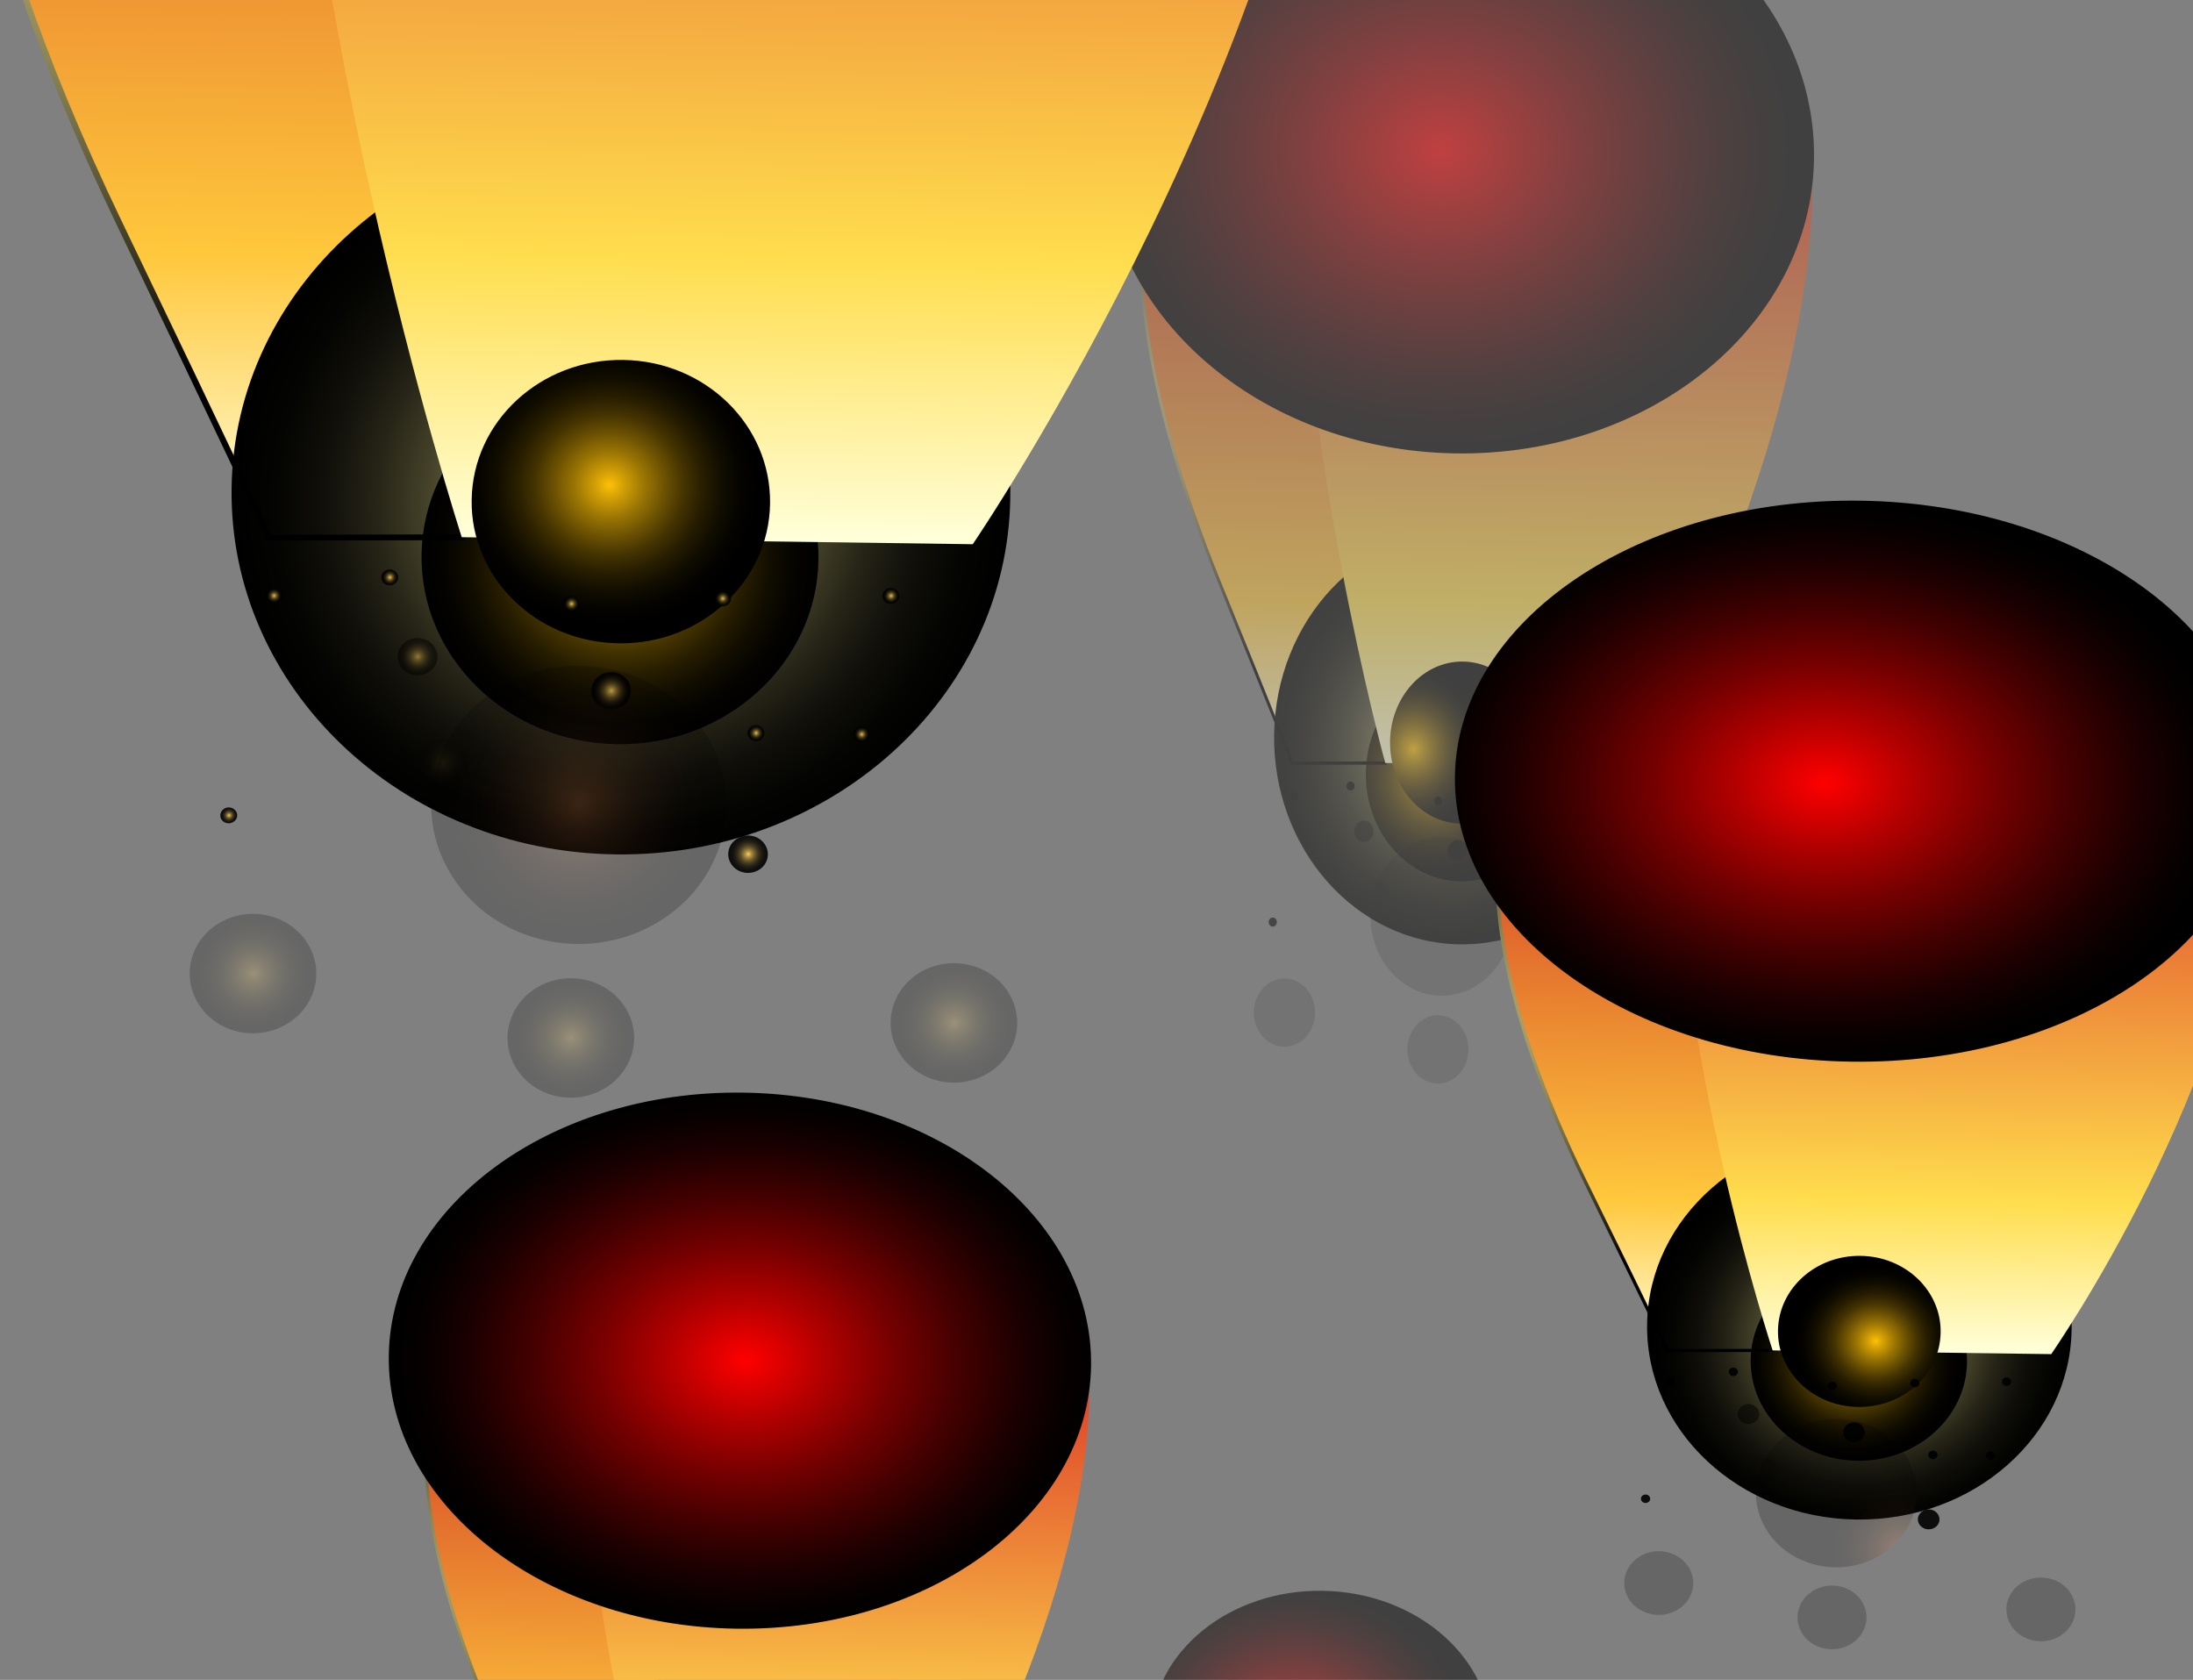 <svg width="235" height="180" viewBox="0 0 235 180" fill="none" xmlns="http://www.w3.org/2000/svg">
<rect x="0" y="0" width="235" height="180" fill="#808080" stroke="none"/>
<g clip-path="url(#clip0_2238_49342)">
<g opacity="0.5">
<path d="M174.896 82.178C174.912 80.903 166.757 79.737 156.683 79.57C146.603 79.408 138.422 80.308 138.412 81.592C138.391 82.867 146.545 84.038 156.63 84.2C166.7 84.368 174.88 83.462 174.896 82.178Z" fill="url(#paint0_linear_2238_49342)"/>
<path d="M146.003 -0.336C146.003 -0.336 127.769 5.062 124.137 15.149C120.496 25.237 122.045 41.101 130.69 62.417C139.341 83.743 138.433 81.779 138.433 81.779L148.445 81.75L146.003 -0.336Z" fill="url(#paint1_linear_2238_49342)"/>
<path style="mix-blend-mode:screen" d="M136.534 78.704C136.377 90.942 145.273 101.009 156.401 101.186C167.529 101.363 176.675 91.591 176.837 79.363C176.999 67.126 168.108 57.058 156.98 56.876C145.852 56.689 136.701 66.471 136.534 78.704Z" fill="url(#paint2_radial_2238_49342)"/>
<path style="mix-blend-mode:screen" d="M146.363 82.803C146.279 89.141 150.813 94.347 156.489 94.44C162.155 94.534 166.825 89.47 166.903 83.132C166.987 76.8 162.458 71.584 156.782 71.495C151.111 71.402 146.441 76.46 146.363 82.803Z" fill="url(#paint3_radial_2238_49342)"/>
<g style="mix-blend-mode:screen">
<path d="M138.464 82.001C138.422 82.001 138.381 81.976 138.354 81.956H138.339V81.917C138.339 81.917 138.313 81.873 138.292 81.853L138.182 81.592H138.224C137.88 80.682 136.424 76.962 130.549 62.49C122.358 42.291 120.094 25.896 123.997 15.075C125.885 9.81 131.775 5.849 136.372 3.458C141.344 0.865 145.93 -0.503 145.977 -0.518L146.165 -0.572L146.175 -0.346L148.617 81.927L138.589 81.956L138.553 82.001H138.469H138.464ZM145.862 -0.105C143.89 0.515 127.643 5.884 124.284 15.218C120.418 25.945 122.682 42.242 130.831 62.348C137.024 77.597 138.313 80.928 138.563 81.602L148.283 81.582L145.857 -0.1L145.862 -0.105Z" fill="url(#paint4_radial_2238_49342)"/>
</g>
<path d="M146.003 -0.336C146.003 -0.336 160.862 -3.121 175.136 2.095C189.41 7.306 194.544 12.719 194.158 22.156C192.984 50.794 174.891 82.178 174.891 82.178L148.439 81.75C148.439 81.75 138.861 46.71 139.247 16.817C139.44 1.869 145.998 -0.336 145.998 -0.336H146.003Z" fill="url(#paint5_linear_2238_49342)"/>
<path style="mix-blend-mode:screen" d="M118.289 15.725C118.059 33.528 134.906 48.236 155.921 48.58C176.941 48.915 194.158 34.768 194.388 16.965C194.617 -0.838 177.771 -15.545 156.75 -15.885C135.746 -16.224 118.518 -2.073 118.284 15.73L118.289 15.725Z" fill="url(#paint6_radial_2238_49342)"/>
<path style="mix-blend-mode:screen" d="M148.961 79.452C148.893 84.245 152.311 88.196 156.573 88.255C160.835 88.329 164.341 84.496 164.404 79.703C164.467 74.9 161.06 70.954 156.797 70.885C152.524 70.816 149.024 74.65 148.956 79.447L148.961 79.452Z" fill="url(#paint7_radial_2238_49342)"/>
<path style="mix-blend-mode:screen" opacity="0.9" d="M161.702 85.101C161.503 85.243 161.446 85.553 161.582 85.775C161.717 85.996 161.989 86.06 162.192 85.913C162.39 85.76 162.437 85.465 162.307 85.239C162.171 85.012 161.905 84.953 161.702 85.106V85.101Z" fill="url(#paint8_radial_2238_49342)"/>
<path style="mix-blend-mode:screen" opacity="0.9" d="M170.414 84.943C170.216 85.096 170.159 85.396 170.3 85.627C170.425 85.849 170.707 85.908 170.905 85.755C171.103 85.612 171.155 85.307 171.025 85.081C170.889 84.855 170.618 84.801 170.42 84.943H170.414Z" fill="url(#paint9_radial_2238_49342)"/>
<path style="mix-blend-mode:screen" opacity="0.9" d="M163.428 93.347C163.23 93.5 163.173 93.8 163.308 94.022C163.444 94.248 163.715 94.307 163.914 94.159C164.117 94.007 164.169 93.707 164.034 93.485C163.898 93.264 163.627 93.2 163.428 93.347Z" fill="url(#paint10_radial_2238_49342)"/>
<path style="mix-blend-mode:screen" opacity="0.9" d="M144.474 83.811C144.276 83.964 144.224 84.264 144.36 84.486C144.49 84.707 144.756 84.771 144.965 84.623C145.163 84.471 145.226 84.171 145.09 83.954C144.954 83.728 144.683 83.669 144.474 83.816V83.811Z" fill="url(#paint11_radial_2238_49342)"/>
<path style="mix-blend-mode:screen" opacity="0.9" d="M138.48 84.933C138.281 85.086 138.224 85.381 138.36 85.603C138.495 85.829 138.761 85.888 138.97 85.74C139.168 85.588 139.22 85.288 139.085 85.066C138.96 84.845 138.678 84.781 138.48 84.929V84.933Z" fill="url(#paint12_radial_2238_49342)"/>
<path style="mix-blend-mode:screen" opacity="0.9" d="M136.148 98.396C135.949 98.549 135.887 98.849 136.022 99.07C136.158 99.292 136.429 99.356 136.627 99.208C136.836 99.055 136.888 98.755 136.753 98.534C136.622 98.308 136.346 98.249 136.148 98.396Z" fill="url(#paint13_radial_2238_49342)"/>
<path style="mix-blend-mode:screen" opacity="0.9" d="M168.896 93.431C168.698 93.579 168.635 93.879 168.771 94.105C168.907 94.337 169.178 94.391 169.376 94.243C169.585 94.096 169.637 93.795 169.501 93.569C169.366 93.343 169.094 93.284 168.896 93.431Z" fill="url(#paint14_radial_2238_49342)"/>
<path style="mix-blend-mode:screen" opacity="0.9" d="M153.881 85.43C153.672 85.578 153.625 85.883 153.756 86.104C153.886 86.331 154.163 86.39 154.361 86.242C154.559 86.09 154.622 85.79 154.486 85.568C154.35 85.347 154.079 85.283 153.886 85.43H153.881Z" fill="url(#paint15_radial_2238_49342)"/>
<path style="mix-blend-mode:screen" opacity="0.1" d="M146.707 94.332C146.076 94.804 145.904 95.754 146.326 96.457C146.739 97.161 147.599 97.353 148.225 96.881C148.852 96.413 149.029 95.463 148.606 94.76C148.189 94.051 147.333 93.864 146.712 94.332H146.707Z" fill="url(#paint16_radial_2238_49342)"/>
<path style="mix-blend-mode:screen" opacity="0.9" d="M162.698 100.222C162.218 100.571 162.093 101.29 162.411 101.811C162.724 102.343 163.355 102.475 163.835 102.126C164.305 101.777 164.43 101.068 164.117 100.542C163.804 100.01 163.173 99.867 162.703 100.222H162.698Z" fill="url(#paint17_radial_2238_49342)"/>
<path style="mix-blend-mode:screen" opacity="0.5" d="M145.591 88.117C145.111 88.471 144.986 89.18 145.304 89.706C145.622 90.228 146.259 90.371 146.728 90.026C147.203 89.672 147.333 88.963 147.015 88.442C146.702 87.915 146.06 87.768 145.591 88.117Z" fill="url(#paint18_radial_2238_49342)"/>
<path style="mix-blend-mode:screen" opacity="0.2" d="M152.274 109.394C150.766 110.516 150.364 112.789 151.361 114.477C152.363 116.15 154.392 116.607 155.9 115.485C157.403 114.368 157.82 112.095 156.808 110.412C155.806 108.729 153.771 108.277 152.269 109.394H152.274Z" fill="url(#paint19_radial_2238_49342)"/>
<path style="mix-blend-mode:screen" opacity="0.2" d="M172.094 108.469C170.592 109.595 170.185 111.864 171.192 113.547C172.194 115.225 174.223 115.682 175.736 114.555C177.239 113.438 177.646 111.165 176.644 109.482C175.642 107.799 173.602 107.347 172.094 108.464V108.469Z" fill="url(#paint20_radial_2238_49342)"/>
<path style="mix-blend-mode:screen" opacity="0.2" d="M135.824 105.447C134.321 106.564 133.915 108.838 134.911 110.52C135.913 112.203 137.947 112.666 139.45 111.539C140.958 110.422 141.37 108.149 140.363 106.466C139.361 104.783 137.332 104.33 135.824 105.447Z" fill="url(#paint21_radial_2238_49342)"/>
<path style="mix-blend-mode:screen" opacity="0.9" d="M155.608 90.213C155.133 90.558 155.003 91.271 155.321 91.798C155.639 92.329 156.27 92.472 156.745 92.118C157.215 91.768 157.345 91.05 157.027 90.528C156.709 89.997 156.077 89.864 155.608 90.213Z" fill="url(#paint22_radial_2238_49342)"/>
<path style="mix-blend-mode:screen" opacity="0.2" d="M150.265 91.065C146.754 93.672 145.805 98.967 148.147 102.889C150.479 106.801 155.217 107.864 158.723 105.256C162.234 102.648 163.183 97.353 160.846 93.431C158.514 89.519 153.766 88.457 150.26 91.065H150.265Z" fill="url(#paint23_radial_2238_49342)"/>
</g>
<g opacity="0.5">
<path d="M136.601 177.913C136.601 177.913 127.857 180.501 126.115 185.343C124.367 190.18 125.113 197.787 129.261 208.012C133.408 218.242 132.975 217.298 132.975 217.298L137.775 217.283L136.601 177.913Z" fill="url(#paint24_linear_2238_49342)"/>
<g style="mix-blend-mode:screen">
<path d="M132.986 217.406C132.986 217.406 132.944 217.396 132.934 217.386H132.923V217.367C132.923 217.367 132.913 217.347 132.902 217.337L132.85 217.214H132.871C132.704 216.776 132.005 214.995 129.188 208.052C125.259 198.363 124.174 190.5 126.042 185.314C126.95 182.789 129.772 180.89 131.974 179.744C134.358 178.499 136.56 177.844 136.581 177.834L136.669 177.81V177.918L137.843 217.376L133.033 217.391L133.017 217.411H132.975L132.986 217.406ZM136.534 178.026C135.589 178.326 127.795 180.9 126.183 185.378C124.331 190.52 125.416 198.339 129.323 207.983C132.292 215.295 132.913 216.894 133.033 217.219L137.697 217.209L136.534 178.031V178.026Z" fill="url(#paint25_radial_2238_49342)"/>
</g>
<path d="M136.601 177.913C136.601 177.913 143.728 176.575 150.573 179.079C157.418 181.579 159.881 184.177 159.698 188.699C159.135 202.433 150.458 217.485 150.458 217.485L137.775 217.278C137.775 217.278 133.184 200.474 133.367 186.135C133.461 178.966 136.607 177.908 136.607 177.908L136.601 177.913Z" fill="url(#paint26_linear_2238_49342)"/>
<path style="mix-blend-mode:screen" d="M123.308 185.619C123.198 194.156 131.28 201.212 141.36 201.375C151.439 201.537 159.698 194.751 159.808 186.209C159.917 177.672 151.836 170.616 141.756 170.454C131.682 170.291 123.417 177.077 123.308 185.614V185.619Z" fill="url(#paint27_radial_2238_49342)"/>
</g>
<path d="M104.244 58.308C104.275 56.079 87.387 54.037 66.534 53.747C45.67 53.461 28.73 55.041 28.704 57.28C28.667 59.509 45.55 61.556 66.424 61.841C87.272 62.131 104.213 60.552 104.249 58.308H104.244Z" fill="url(#paint28_linear_2238_49342)"/>
<path d="M44.423 -85.959C44.423 -85.959 6.666 -76.522 -0.852 -58.881C-8.386 -41.246 -5.177 -13.508 12.718 23.761C30.629 61.044 28.75 57.614 28.75 57.614L49.479 57.56L44.423 -85.959Z" fill="url(#paint29_linear_2238_49342)"/>
<path style="mix-blend-mode:screen" d="M24.817 52.236C24.493 73.631 42.91 91.232 65.95 91.547C88.989 91.862 107.933 74.777 108.261 53.388C108.595 31.988 90.184 14.387 67.144 14.072C44.094 13.747 25.151 30.846 24.817 52.236Z" fill="url(#paint30_radial_2238_49342)"/>
<path style="mix-blend-mode:screen" d="M45.174 59.4C45.008 70.477 54.388 79.58 66.142 79.742C77.876 79.904 87.538 71.052 87.705 59.976C87.872 48.9 78.497 39.782 66.748 39.629C55.004 39.467 45.341 48.309 45.174 59.4Z" fill="url(#paint31_radial_2238_49342)"/>
<g style="mix-blend-mode:screen">
<path d="M28.813 57.998C28.719 57.998 28.636 57.959 28.589 57.924H28.552L28.542 57.86C28.505 57.826 28.495 57.787 28.458 57.752L28.224 57.299H28.307C27.598 55.71 24.577 49.205 12.415 23.898C-4.546 -11.417 -9.236 -40.079 -1.155 -58.999C2.763 -68.201 14.951 -75.129 24.467 -79.311C34.766 -83.843 44.261 -86.235 44.355 -86.259L44.747 -86.358L44.767 -85.964L49.823 57.875L29.058 57.929L28.985 58.003H28.818L28.813 57.998ZM44.131 -85.556C40.046 -84.468 6.41 -75.085 -0.55 -58.768C-8.553 -40.015 -3.873 -11.52 13.01 23.633C25.824 50.292 28.505 56.123 29.017 57.294L49.145 57.26L44.126 -85.556H44.131Z" fill="url(#paint32_radial_2238_49342)"/>
</g>
<path d="M44.423 -85.959C44.423 -85.959 75.184 -90.831 104.745 -81.703C134.306 -72.59 144.928 -63.128 144.135 -46.629C141.709 3.438 104.239 58.313 104.239 58.313L49.479 57.56C49.479 57.56 29.648 -3.702 30.441 -55.968C30.843 -82.102 44.423 -85.959 44.423 -85.959Z" fill="url(#paint33_linear_2238_49342)"/>
<path style="mix-blend-mode:screen" d="M-12.956 -57.872C-13.431 -26.75 21.451 -1.034 64.963 -0.429C108.486 0.161 144.135 -24.584 144.61 -55.707C145.085 -86.835 110.202 -112.55 66.685 -113.145C23.189 -113.741 -12.476 -88.99 -12.961 -57.872H-12.956Z" fill="url(#paint34_radial_2238_49342)"/>
<path style="mix-blend-mode:screen" d="M50.543 53.54C50.402 61.92 57.477 68.823 66.309 68.932C75.132 69.06 82.389 62.358 82.519 53.978C82.65 45.583 75.601 38.68 66.774 38.567C57.931 38.444 50.673 45.145 50.543 53.54Z" fill="url(#paint35_radial_2238_49342)"/>
<path style="mix-blend-mode:screen" opacity="0.9" d="M76.932 63.421C76.525 63.672 76.4 64.213 76.681 64.597C76.963 64.985 77.521 65.099 77.949 64.833C78.361 64.567 78.46 64.046 78.184 63.652C77.902 63.253 77.354 63.15 76.932 63.416V63.421Z" fill="url(#paint36_radial_2238_49342)"/>
<path style="mix-blend-mode:screen" opacity="0.9" d="M94.963 63.145C94.55 63.411 94.441 63.937 94.723 64.336C94.984 64.724 95.563 64.823 95.975 64.557C96.387 64.306 96.496 63.77 96.225 63.381C95.943 62.987 95.385 62.889 94.968 63.14L94.963 63.145Z" fill="url(#paint37_radial_2238_49342)"/>
<path style="mix-blend-mode:screen" opacity="0.9" d="M80.506 77.843C80.093 78.109 79.974 78.635 80.25 79.024C80.532 79.422 81.09 79.526 81.502 79.26C81.925 78.994 82.034 78.473 81.752 78.079C81.471 77.69 80.913 77.582 80.506 77.843Z" fill="url(#paint38_radial_2238_49342)"/>
<path style="mix-blend-mode:screen" opacity="0.9" d="M41.256 61.167C40.844 61.433 40.734 61.959 41.011 62.343C41.282 62.732 41.83 62.845 42.263 62.579C42.675 62.313 42.795 61.792 42.524 61.403C42.242 61.009 41.684 60.901 41.256 61.162V61.167Z" fill="url(#paint39_radial_2238_49342)"/>
<path style="mix-blend-mode:screen" opacity="0.9" d="M28.85 63.125C28.438 63.391 28.317 63.913 28.599 64.296C28.881 64.69 29.429 64.798 29.857 64.537C30.269 64.272 30.378 63.745 30.102 63.361C29.841 62.973 29.262 62.86 28.85 63.125Z" fill="url(#paint40_radial_2238_49342)"/>
<path style="mix-blend-mode:screen" opacity="0.9" d="M24.018 86.66C23.606 86.926 23.476 87.453 23.758 87.837C24.034 88.225 24.598 88.338 25.005 88.073C25.432 87.807 25.547 87.285 25.265 86.897C24.994 86.503 24.425 86.395 24.013 86.656L24.018 86.66Z" fill="url(#paint41_radial_2238_49342)"/>
<path style="mix-blend-mode:screen" opacity="0.9" d="M91.827 77.981C91.415 78.241 91.284 78.768 91.566 79.156C91.848 79.56 92.406 79.658 92.818 79.393C93.246 79.132 93.361 78.605 93.079 78.217C92.803 77.828 92.239 77.715 91.832 77.981H91.827Z" fill="url(#paint42_radial_2238_49342)"/>
<path style="mix-blend-mode:screen" opacity="0.9" d="M60.727 64.001C60.299 64.262 60.195 64.793 60.466 65.177C60.737 65.576 61.306 65.679 61.713 65.413C62.125 65.148 62.256 64.626 61.974 64.233C61.692 63.844 61.134 63.731 60.722 63.996L60.727 64.001Z" fill="url(#paint43_radial_2238_49342)"/>
<path style="mix-blend-mode:screen" opacity="0.1" d="M45.879 79.56C44.574 80.382 44.22 82.05 45.096 83.275C45.957 84.505 47.726 84.84 49.025 84.013C50.324 83.197 50.684 81.533 49.807 80.303C48.941 79.063 47.178 78.738 45.879 79.555V79.56Z" fill="url(#paint44_radial_2238_49342)"/>
<path style="mix-blend-mode:screen" opacity="0.9" d="M78.993 89.859C78.001 90.469 77.74 91.724 78.398 92.639C79.05 93.564 80.354 93.805 81.346 93.19C82.316 92.58 82.577 91.34 81.925 90.425C81.278 89.495 79.968 89.249 78.993 89.864V89.859Z" fill="url(#paint45_radial_2238_49342)"/>
<path style="mix-blend-mode:screen" opacity="0.5" d="M43.568 68.695C42.576 69.311 42.315 70.55 42.973 71.476C43.625 72.391 44.95 72.642 45.92 72.032C46.907 71.416 47.167 70.177 46.515 69.261C45.863 68.336 44.538 68.09 43.568 68.7V68.695Z" fill="url(#paint46_radial_2238_49342)"/>
<path style="mix-blend-mode:screen" opacity="0.2" d="M57.409 105.89C54.284 107.859 53.454 111.829 55.525 114.777C57.597 117.705 61.802 118.507 64.927 116.538C68.041 114.585 68.902 110.614 66.81 107.672C64.739 104.724 60.523 103.937 57.409 105.89Z" fill="url(#paint47_radial_2238_49342)"/>
<path style="mix-blend-mode:screen" opacity="0.2" d="M98.453 104.276C95.343 106.245 94.498 110.216 96.585 113.158C98.656 116.091 102.861 116.893 105.987 114.925C109.101 112.971 109.941 109 107.87 106.053C105.799 103.11 101.573 102.323 98.453 104.276Z" fill="url(#paint48_radial_2238_49342)"/>
<path style="mix-blend-mode:screen" opacity="0.2" d="M23.345 98.992C20.231 100.945 19.391 104.916 21.462 107.859C23.533 110.806 27.749 111.608 30.863 109.64C33.989 107.686 34.839 103.715 32.747 100.768C30.676 97.825 26.471 97.038 23.345 98.992Z" fill="url(#paint49_radial_2238_49342)"/>
<path style="mix-blend-mode:screen" opacity="0.9" d="M64.311 72.356C63.33 72.962 63.064 74.206 63.717 75.122C64.369 76.052 65.683 76.298 66.664 75.683C67.635 75.073 67.906 73.818 67.254 72.903C66.602 71.972 65.287 71.736 64.316 72.351L64.311 72.356Z" fill="url(#paint50_radial_2238_49342)"/>
<path style="mix-blend-mode:screen" opacity="0.2" d="M53.251 73.847C45.983 78.404 44.016 87.665 48.868 94.514C53.699 101.354 63.513 103.209 70.77 98.647C78.048 94.086 80.005 84.83 75.174 77.976C70.342 71.136 60.518 69.281 53.256 73.843L53.251 73.847Z" fill="url(#paint51_radial_2238_49342)"/>
<path d="M219.801 145.088C219.816 143.897 210.613 142.81 199.245 142.657C187.871 142.504 178.637 143.346 178.621 144.542C178.6 145.732 187.803 146.82 199.182 146.972C210.545 147.13 219.78 146.284 219.801 145.088Z" fill="url(#paint52_linear_2238_49342)"/>
<path d="M187.193 68.144C187.193 68.144 166.611 73.178 162.51 82.586C158.404 91.99 160.152 106.786 169.908 126.66C179.67 146.544 178.647 144.714 178.647 144.714L189.948 144.684L187.193 68.139V68.144Z" fill="url(#paint53_linear_2238_49342)"/>
<path style="mix-blend-mode:screen" d="M176.503 141.85C176.325 153.261 186.369 162.65 198.927 162.817C211.49 162.984 221.815 153.871 221.992 142.465C222.175 131.054 212.137 121.666 199.579 121.498C187.016 121.326 176.685 130.444 176.503 141.85Z" fill="url(#paint54_radial_2238_49342)"/>
<path style="mix-blend-mode:screen" d="M187.6 145.668C187.506 151.578 192.624 156.43 199.031 156.518C205.427 156.607 210.697 151.883 210.785 145.974C210.879 140.069 205.766 135.202 199.36 135.124C192.958 135.035 187.689 139.754 187.6 145.668Z" fill="url(#paint55_radial_2238_49342)"/>
<g style="mix-blend-mode:screen">
<path d="M178.678 144.921C178.626 144.921 178.585 144.901 178.558 144.881H178.538V144.847C178.538 144.847 178.506 144.807 178.485 144.788L178.36 144.547H178.407C178.021 143.7 176.372 140.231 169.741 126.734C160.496 107.898 157.94 92.61 162.343 82.522C164.477 77.617 171.124 73.921 176.31 71.687C181.924 69.271 187.099 67.997 187.151 67.982L187.365 67.933L187.376 68.139L190.13 144.857L178.809 144.886L178.767 144.926H178.673L178.678 144.921ZM187.026 68.356C184.798 68.937 166.465 73.941 162.672 82.645C158.31 92.644 160.862 107.844 170.065 126.591C177.051 140.812 178.511 143.917 178.793 144.547L189.765 144.527L187.031 68.356H187.026Z" fill="url(#paint56_radial_2238_49342)"/>
</g>
<path d="M187.193 68.144C187.193 68.144 203.961 65.546 220.077 70.413C236.193 75.274 241.984 80.318 241.551 89.121C240.226 115.825 219.806 145.093 219.806 145.093L189.953 144.694C189.953 144.694 179.143 112.021 179.576 84.146C179.795 70.211 187.198 68.149 187.198 68.149L187.193 68.144Z" fill="url(#paint57_linear_2238_49342)"/>
<path style="mix-blend-mode:screen" d="M155.91 83.123C155.65 99.725 174.666 113.439 198.389 113.758C222.112 114.073 241.546 100.876 241.807 84.279C242.068 67.677 223.051 53.963 199.328 53.648C175.616 53.333 156.176 66.531 155.91 83.128V83.123Z" fill="url(#paint58_radial_2238_49342)"/>
<path style="mix-blend-mode:screen" d="M190.527 142.544C190.449 147.012 194.304 150.698 199.12 150.757C203.93 150.825 207.885 147.248 207.958 142.78C208.031 138.302 204.186 134.622 199.375 134.563C194.554 134.499 190.6 138.071 190.527 142.549V142.544Z" fill="url(#paint59_radial_2238_49342)"/>
<path style="mix-blend-mode:screen" opacity="0.9" d="M204.911 147.814C204.686 147.947 204.619 148.237 204.775 148.444C204.926 148.65 205.234 148.709 205.469 148.572C205.693 148.429 205.751 148.153 205.594 147.942C205.443 147.73 205.14 147.676 204.911 147.814Z" fill="url(#paint60_radial_2238_49342)"/>
<path style="mix-blend-mode:screen" opacity="0.9" d="M214.74 147.666C214.516 147.809 214.453 148.089 214.61 148.301C214.75 148.508 215.069 148.562 215.293 148.419C215.517 148.286 215.58 148.001 215.429 147.794C215.277 147.587 214.97 147.533 214.745 147.666H214.74Z" fill="url(#paint61_radial_2238_49342)"/>
<path style="mix-blend-mode:screen" opacity="0.9" d="M206.862 155.505C206.638 155.647 206.57 155.928 206.721 156.135C206.872 156.346 207.18 156.4 207.405 156.263C207.634 156.12 207.697 155.844 207.54 155.633C207.389 155.426 207.081 155.367 206.862 155.505Z" fill="url(#paint62_radial_2238_49342)"/>
<path style="mix-blend-mode:screen" opacity="0.9" d="M185.461 146.608C185.237 146.751 185.179 147.031 185.33 147.238C185.477 147.445 185.779 147.504 186.014 147.366C186.238 147.223 186.306 146.948 186.155 146.741C186.004 146.53 185.696 146.47 185.461 146.613V146.608Z" fill="url(#paint63_radial_2238_49342)"/>
<path style="mix-blend-mode:screen" opacity="0.9" d="M178.699 147.652C178.475 147.794 178.412 148.07 178.564 148.276C178.715 148.488 179.018 148.542 179.252 148.404C179.477 148.262 179.534 147.981 179.383 147.775C179.242 147.568 178.924 147.509 178.699 147.647V147.652Z" fill="url(#paint64_radial_2238_49342)"/>
<path style="mix-blend-mode:screen" opacity="0.9" d="M176.065 160.209C175.84 160.352 175.772 160.632 175.924 160.839C176.075 161.045 176.383 161.104 176.607 160.967C176.842 160.824 176.899 160.548 176.748 160.342C176.602 160.13 176.289 160.076 176.065 160.214V160.209Z" fill="url(#paint65_radial_2238_49342)"/>
<path style="mix-blend-mode:screen" opacity="0.9" d="M213.034 155.578C212.81 155.716 212.737 155.997 212.893 156.203C213.044 156.42 213.352 156.469 213.577 156.331C213.811 156.194 213.869 155.913 213.717 155.706C213.566 155.5 213.258 155.441 213.039 155.578H213.034Z" fill="url(#paint66_radial_2238_49342)"/>
<path style="mix-blend-mode:screen" opacity="0.9" d="M196.078 148.119C195.843 148.257 195.786 148.542 195.937 148.749C196.083 148.96 196.396 149.015 196.621 148.877C196.845 148.734 196.918 148.459 196.761 148.247C196.61 148.04 196.302 147.981 196.083 148.119H196.078Z" fill="url(#paint67_radial_2238_49342)"/>
<path style="mix-blend-mode:screen" opacity="0.1" d="M187.986 156.42C187.271 156.858 187.078 157.748 187.558 158.403C188.028 159.057 188.993 159.239 189.697 158.797C190.407 158.364 190.6 157.473 190.125 156.818C189.65 156.159 188.69 155.982 187.986 156.42Z" fill="url(#paint68_radial_2238_49342)"/>
<path style="mix-blend-mode:screen" opacity="0.9" d="M206.038 161.911C205.495 162.236 205.354 162.905 205.714 163.393C206.069 163.885 206.784 164.013 207.321 163.688C207.853 163.363 207.994 162.699 207.639 162.212C207.29 161.715 206.57 161.582 206.043 161.911H206.038Z" fill="url(#paint69_radial_2238_49342)"/>
<path style="mix-blend-mode:screen" opacity="0.5" d="M186.723 150.628C186.186 150.958 186.04 151.617 186.4 152.11C186.755 152.597 187.48 152.73 188.007 152.405C188.544 152.075 188.69 151.416 188.33 150.929C187.976 150.437 187.25 150.304 186.723 150.628Z" fill="url(#paint70_radial_2238_49342)"/>
<path style="mix-blend-mode:screen" opacity="0.2" d="M194.268 170.463C192.562 171.512 192.113 173.627 193.24 175.202C194.367 176.762 196.662 177.19 198.363 176.142C200.064 175.099 200.528 172.983 199.391 171.413C198.264 169.843 195.963 169.42 194.268 170.463Z" fill="url(#paint71_radial_2238_49342)"/>
<path style="mix-blend-mode:screen" opacity="0.2" d="M216.644 169.602C214.949 170.651 214.49 172.771 215.627 174.341C216.759 175.906 219.049 176.334 220.756 175.286C222.456 174.243 222.91 172.127 221.783 170.552C220.656 168.982 218.35 168.564 216.65 169.602H216.644Z" fill="url(#paint72_radial_2238_49342)"/>
<path style="mix-blend-mode:screen" opacity="0.2" d="M175.699 166.783C173.999 167.826 173.545 169.942 174.672 171.512C175.798 173.081 178.099 173.509 179.795 172.461C181.501 171.418 181.96 169.302 180.823 167.728C179.696 166.158 177.4 165.74 175.694 166.778L175.699 166.783Z" fill="url(#paint73_radial_2238_49342)"/>
<path style="mix-blend-mode:screen" opacity="0.9" d="M198.029 152.577C197.497 152.897 197.346 153.566 197.706 154.053C198.061 154.545 198.78 154.683 199.313 154.353C199.84 154.029 199.991 153.359 199.631 152.872C199.276 152.375 198.556 152.252 198.029 152.577Z" fill="url(#paint74_radial_2238_49342)"/>
<path style="mix-blend-mode:screen" opacity="0.2" d="M192.003 153.374C188.043 155.805 186.969 160.745 189.614 164.396C192.249 168.043 197.596 169.037 201.551 166.601C205.516 164.17 206.586 159.23 203.951 155.579C201.316 151.932 195.963 150.939 192.003 153.374Z" fill="url(#paint75_radial_2238_49342)"/>
<path d="M69.069 130.931C69.069 130.931 51.039 135.743 47.444 144.729C43.844 153.714 45.378 167.85 53.924 186.844C62.475 205.842 61.583 204.096 61.583 204.096L71.48 204.071L69.064 130.936L69.069 130.931Z" fill="url(#paint76_linear_2238_49342)"/>
<g style="mix-blend-mode:screen">
<path d="M61.609 204.288C61.567 204.288 61.525 204.268 61.499 204.248H61.484V204.214C61.484 204.214 61.458 204.174 61.437 204.16L61.327 203.928H61.369C61.03 203.122 59.584 199.805 53.778 186.908C45.681 168.913 43.437 154.304 47.298 144.665C49.166 139.975 54.993 136.447 59.538 134.312C64.457 132.004 68.991 130.784 69.038 130.769L69.226 130.72L69.236 130.921L71.652 204.219L61.734 204.243L61.697 204.283H61.619L61.609 204.288ZM68.923 131.133C66.972 131.684 50.908 136.467 47.585 144.783C43.761 154.339 45.999 168.859 54.059 186.77C60.179 200.356 61.458 203.328 61.703 203.924L71.318 203.904L68.923 131.128V131.133Z" fill="url(#paint77_radial_2238_49342)"/>
</g>
<path d="M69.069 130.931C69.069 130.931 83.761 128.451 97.879 133.101C111.997 137.746 117.068 142.568 116.692 150.973C115.534 176.486 97.639 204.45 97.639 204.45L71.485 204.066C71.485 204.066 62.016 172.85 62.391 146.215C62.584 132.899 69.069 130.931 69.069 130.931Z" fill="url(#paint78_linear_2238_49342)"/>
<path style="mix-blend-mode:screen" d="M41.663 145.24C41.434 161.099 58.097 174.203 78.878 174.513C99.663 174.813 116.692 162.207 116.917 146.343C117.141 130.479 100.482 117.375 79.702 117.075C58.927 116.775 41.893 129.381 41.663 145.24Z" fill="url(#paint79_radial_2238_49342)"/>
</g>
<defs>
<linearGradient id="paint0_linear_2238_49342" x1="156.617" y1="84.195" x2="156.68" y2="79.565" gradientUnits="userSpaceOnUse">
<stop stop-color="white"/>
<stop offset="1" stop-color="#FFFFC0"/>
</linearGradient>
<linearGradient id="paint1_linear_2238_49342" x1="134.948" y1="81.773" x2="136.072" y2="-0.478" gradientUnits="userSpaceOnUse">
<stop stop-color="#FFFFDF"/>
<stop offset="0.21" stop-color="#FFC83C"/>
<stop offset="1" stop-color="#BF001A"/>
</linearGradient>
<radialGradient id="paint2_radial_2238_49342" cx="0" cy="0" r="1" gradientUnits="userSpaceOnUse" gradientTransform="translate(155.476 80.141) rotate(0.934) scale(20.154 22.261)">
<stop stop-color="#FFF29A"/>
<stop offset="0.09" stop-color="#D5CA80"/>
<stop offset="0.23" stop-color="#9D955F"/>
<stop offset="0.37" stop-color="#6D6741"/>
<stop offset="0.5" stop-color="#45422A"/>
<stop offset="0.63" stop-color="#272517"/>
<stop offset="0.76" stop-color="#11100A"/>
<stop offset="0.89" stop-color="#040402"/>
<stop offset="1"/>
</radialGradient>
<radialGradient id="paint3_radial_2238_49342" cx="0" cy="0" r="1" gradientUnits="userSpaceOnUse" gradientTransform="translate(153.731 82.913) rotate(0.924) scale(10.22 11.475)">
<stop stop-color="#FFC106"/>
<stop offset="0.09" stop-color="#D5A105"/>
<stop offset="0.23" stop-color="#9D7703"/>
<stop offset="0.37" stop-color="#6D5202"/>
<stop offset="0.5" stop-color="#453401"/>
<stop offset="0.63" stop-color="#271D00"/>
<stop offset="0.76" stop-color="#110D00"/>
<stop offset="0.89" stop-color="#040300"/>
<stop offset="1"/>
</radialGradient>
<radialGradient id="paint4_radial_2238_49342" cx="0" cy="0" r="1" gradientUnits="userSpaceOnUse" gradientTransform="translate(132.941 40.556) rotate(0.924) scale(27.736 31.143)">
<stop stop-color="#FFF29A"/>
<stop offset="0.13" stop-color="#E4D98A"/>
<stop offset="0.41" stop-color="#A19961"/>
<stop offset="0.8" stop-color="#363321"/>
<stop offset="1"/>
</radialGradient>
<linearGradient id="paint5_linear_2238_49342" x1="165.75" y1="82.046" x2="166.884" y2="-0.939" gradientUnits="userSpaceOnUse">
<stop stop-color="#FFFFDA"/>
<stop offset="0.21" stop-color="#FFDD4D"/>
<stop offset="1" stop-color="#D10019"/>
</linearGradient>
<radialGradient id="paint6_radial_2238_49342" cx="0" cy="0" r="1" gradientUnits="userSpaceOnUse" gradientTransform="translate(154.459 16.151) rotate(0.934) scale(38.081 32.245)">
<stop stop-color="#FF0000"/>
<stop offset="0.22" stop-color="#B40000"/>
<stop offset="0.43" stop-color="#740000"/>
<stop offset="0.62" stop-color="#420000"/>
<stop offset="0.78" stop-color="#1E0000"/>
<stop offset="0.91" stop-color="#080000"/>
<stop offset="1"/>
</radialGradient>
<radialGradient id="paint7_radial_2238_49342" cx="0" cy="0" r="1" gradientUnits="userSpaceOnUse" gradientTransform="translate(151.481 80.277) rotate(0.924) scale(7.665 8.721)">
<stop stop-color="#FFC106"/>
<stop offset="0.09" stop-color="#D5A105"/>
<stop offset="0.23" stop-color="#9D7703"/>
<stop offset="0.37" stop-color="#6D5202"/>
<stop offset="0.5" stop-color="#453401"/>
<stop offset="0.63" stop-color="#271D00"/>
<stop offset="0.76" stop-color="#110D00"/>
<stop offset="0.89" stop-color="#040300"/>
<stop offset="1"/>
</radialGradient>
<radialGradient id="paint8_radial_2238_49342" cx="0" cy="0" r="1" gradientUnits="userSpaceOnUse" gradientTransform="translate(136.894 40.366) rotate(59.196) scale(0.47 0.448)">
<stop offset="0.02" stop-color="#FFD056"/>
<stop offset="0.04" stop-color="#EFC350"/>
<stop offset="0.15" stop-color="#B7953E"/>
<stop offset="0.27" stop-color="#866D2D"/>
<stop offset="0.38" stop-color="#5D4C1F"/>
<stop offset="0.5" stop-color="#3B3014"/>
<stop offset="0.62" stop-color="#211B0B"/>
<stop offset="0.74" stop-color="#0E0C04"/>
<stop offset="0.86" stop-color="#030201"/>
<stop offset="1"/>
</radialGradient>
<radialGradient id="paint9_radial_2238_49342" cx="0" cy="0" r="1" gradientUnits="userSpaceOnUse" gradientTransform="translate(146.144 41.188) rotate(59.196) scale(0.47 0.448)">
<stop offset="0.02" stop-color="#FFD056"/>
<stop offset="0.04" stop-color="#EFC350"/>
<stop offset="0.15" stop-color="#B7953E"/>
<stop offset="0.27" stop-color="#866D2D"/>
<stop offset="0.38" stop-color="#5D4C1F"/>
<stop offset="0.5" stop-color="#3B3014"/>
<stop offset="0.62" stop-color="#211B0B"/>
<stop offset="0.74" stop-color="#0E0C04"/>
<stop offset="0.86" stop-color="#030201"/>
<stop offset="1"/>
</radialGradient>
<radialGradient id="paint10_radial_2238_49342" cx="0" cy="0" r="1" gradientUnits="userSpaceOnUse" gradientTransform="translate(138.394 48.211) rotate(59.195) scale(0.47 0.448)">
<stop offset="0.02" stop-color="#FFD056"/>
<stop offset="0.04" stop-color="#EFC350"/>
<stop offset="0.15" stop-color="#B7953E"/>
<stop offset="0.27" stop-color="#866D2D"/>
<stop offset="0.38" stop-color="#5D4C1F"/>
<stop offset="0.5" stop-color="#3B3014"/>
<stop offset="0.62" stop-color="#211B0B"/>
<stop offset="0.74" stop-color="#0E0C04"/>
<stop offset="0.86" stop-color="#030201"/>
<stop offset="1"/>
</radialGradient>
<radialGradient id="paint11_radial_2238_49342" cx="0" cy="0" r="1" gradientUnits="userSpaceOnUse" gradientTransform="translate(118.657 37.236) rotate(59.196) scale(0.47 0.448)">
<stop offset="0.02" stop-color="#FFD056"/>
<stop offset="0.04" stop-color="#EFC350"/>
<stop offset="0.15" stop-color="#B7953E"/>
<stop offset="0.27" stop-color="#866D2D"/>
<stop offset="0.38" stop-color="#5D4C1F"/>
<stop offset="0.5" stop-color="#3B3014"/>
<stop offset="0.62" stop-color="#211B0B"/>
<stop offset="0.74" stop-color="#0E0C04"/>
<stop offset="0.86" stop-color="#030201"/>
<stop offset="1"/>
</radialGradient>
<radialGradient id="paint12_radial_2238_49342" cx="0" cy="0" r="1" gradientUnits="userSpaceOnUse" gradientTransform="translate(112.246 37.607) rotate(59.195) scale(0.47 0.448)">
<stop offset="0.02" stop-color="#FFD056"/>
<stop offset="0.04" stop-color="#EFC350"/>
<stop offset="0.15" stop-color="#B7953E"/>
<stop offset="0.27" stop-color="#866D2D"/>
<stop offset="0.38" stop-color="#5D4C1F"/>
<stop offset="0.5" stop-color="#3B3014"/>
<stop offset="0.62" stop-color="#211B0B"/>
<stop offset="0.74" stop-color="#0E0C04"/>
<stop offset="0.86" stop-color="#030201"/>
<stop offset="1"/>
</radialGradient>
<radialGradient id="paint13_radial_2238_49342" cx="0" cy="0" r="1" gradientUnits="userSpaceOnUse" gradientTransform="translate(109.228 49.843) rotate(59.195) scale(0.47 0.448)">
<stop offset="0.02" stop-color="#FFD056"/>
<stop offset="0.04" stop-color="#EFC350"/>
<stop offset="0.15" stop-color="#B7953E"/>
<stop offset="0.27" stop-color="#866D2D"/>
<stop offset="0.38" stop-color="#5D4C1F"/>
<stop offset="0.5" stop-color="#3B3014"/>
<stop offset="0.62" stop-color="#211B0B"/>
<stop offset="0.74" stop-color="#0E0C04"/>
<stop offset="0.86" stop-color="#030201"/>
<stop offset="1"/>
</radialGradient>
<radialGradient id="paint14_radial_2238_49342" cx="0" cy="0" r="1" gradientUnits="userSpaceOnUse" gradientTransform="translate(144.196 48.893) rotate(59.196) scale(0.47 0.448)">
<stop offset="0.02" stop-color="#FFD056"/>
<stop offset="0.04" stop-color="#EFC350"/>
<stop offset="0.15" stop-color="#B7953E"/>
<stop offset="0.27" stop-color="#866D2D"/>
<stop offset="0.38" stop-color="#5D4C1F"/>
<stop offset="0.5" stop-color="#3B3014"/>
<stop offset="0.62" stop-color="#211B0B"/>
<stop offset="0.74" stop-color="#0E0C04"/>
<stop offset="0.86" stop-color="#030201"/>
<stop offset="1"/>
</radialGradient>
<radialGradient id="paint15_radial_2238_49342" cx="0" cy="0" r="1" gradientUnits="userSpaceOnUse" gradientTransform="translate(128.567 39.794) rotate(59.195) scale(0.47 0.448)">
<stop offset="0.02" stop-color="#FFD056"/>
<stop offset="0.04" stop-color="#EFC350"/>
<stop offset="0.15" stop-color="#B7953E"/>
<stop offset="0.27" stop-color="#866D2D"/>
<stop offset="0.38" stop-color="#5D4C1F"/>
<stop offset="0.5" stop-color="#3B3014"/>
<stop offset="0.62" stop-color="#211B0B"/>
<stop offset="0.74" stop-color="#0E0C04"/>
<stop offset="0.86" stop-color="#030201"/>
<stop offset="1"/>
</radialGradient>
<radialGradient id="paint16_radial_2238_49342" cx="0" cy="0" r="1" gradientUnits="userSpaceOnUse" gradientTransform="translate(121.115 48.118) rotate(59.196) scale(1.475 1.407)">
<stop offset="0.02" stop-color="#FFD056"/>
<stop offset="0.04" stop-color="#EFC350"/>
<stop offset="0.15" stop-color="#B7953E"/>
<stop offset="0.27" stop-color="#866D2D"/>
<stop offset="0.38" stop-color="#5D4C1F"/>
<stop offset="0.5" stop-color="#3B3014"/>
<stop offset="0.62" stop-color="#211B0B"/>
<stop offset="0.74" stop-color="#0E0C04"/>
<stop offset="0.86" stop-color="#030201"/>
<stop offset="1"/>
</radialGradient>
<radialGradient id="paint17_radial_2238_49342" cx="0" cy="0" r="1" gradientUnits="userSpaceOnUse" gradientTransform="translate(137.666 55.054) rotate(59.196) scale(1.101 1.05)">
<stop offset="0.02" stop-color="#FFD056"/>
<stop offset="0.04" stop-color="#EFC350"/>
<stop offset="0.15" stop-color="#B7953E"/>
<stop offset="0.27" stop-color="#866D2D"/>
<stop offset="0.38" stop-color="#5D4C1F"/>
<stop offset="0.5" stop-color="#3B3014"/>
<stop offset="0.62" stop-color="#211B0B"/>
<stop offset="0.74" stop-color="#0E0C04"/>
<stop offset="0.86" stop-color="#030201"/>
<stop offset="1"/>
</radialGradient>
<radialGradient id="paint18_radial_2238_49342" cx="0" cy="0" r="1" gradientUnits="userSpaceOnUse" gradientTransform="translate(119.987 41.905) rotate(59.196) scale(1.105 1.054)">
<stop offset="0.02" stop-color="#FFD056"/>
<stop offset="0.04" stop-color="#EFC350"/>
<stop offset="0.15" stop-color="#B7953E"/>
<stop offset="0.27" stop-color="#866D2D"/>
<stop offset="0.38" stop-color="#5D4C1F"/>
<stop offset="0.5" stop-color="#3B3014"/>
<stop offset="0.62" stop-color="#211B0B"/>
<stop offset="0.74" stop-color="#0E0C04"/>
<stop offset="0.86" stop-color="#030201"/>
<stop offset="1"/>
</radialGradient>
<radialGradient id="paint19_radial_2238_49342" cx="0" cy="0" r="1" gradientUnits="userSpaceOnUse" gradientTransform="translate(127.477 64.485) rotate(59.196) scale(3.529 3.366)">
<stop offset="0.02" stop-color="#FFD056"/>
<stop offset="0.04" stop-color="#EFC350"/>
<stop offset="0.15" stop-color="#B7953E"/>
<stop offset="0.27" stop-color="#866D2D"/>
<stop offset="0.38" stop-color="#5D4C1F"/>
<stop offset="0.5" stop-color="#3B3014"/>
<stop offset="0.62" stop-color="#211B0B"/>
<stop offset="0.74" stop-color="#0E0C04"/>
<stop offset="0.86" stop-color="#030201"/>
<stop offset="1"/>
</radialGradient>
<radialGradient id="paint20_radial_2238_49342" cx="0" cy="0" r="1" gradientUnits="userSpaceOnUse" gradientTransform="translate(148.564 65.84) rotate(59.196) scale(3.529 3.366)">
<stop offset="0.02" stop-color="#FFD056"/>
<stop offset="0.04" stop-color="#EFC350"/>
<stop offset="0.15" stop-color="#B7953E"/>
<stop offset="0.27" stop-color="#866D2D"/>
<stop offset="0.38" stop-color="#5D4C1F"/>
<stop offset="0.5" stop-color="#3B3014"/>
<stop offset="0.62" stop-color="#211B0B"/>
<stop offset="0.74" stop-color="#0E0C04"/>
<stop offset="0.86" stop-color="#030201"/>
<stop offset="1"/>
</radialGradient>
<radialGradient id="paint21_radial_2238_49342" cx="0" cy="0" r="1" gradientUnits="userSpaceOnUse" gradientTransform="translate(110.168 58.981) rotate(59.196) scale(3.525 3.361)">
<stop offset="0.02" stop-color="#FFD056"/>
<stop offset="0.04" stop-color="#EFC350"/>
<stop offset="0.15" stop-color="#B7953E"/>
<stop offset="0.27" stop-color="#866D2D"/>
<stop offset="0.38" stop-color="#5D4C1F"/>
<stop offset="0.5" stop-color="#3B3014"/>
<stop offset="0.62" stop-color="#211B0B"/>
<stop offset="0.74" stop-color="#0E0C04"/>
<stop offset="0.86" stop-color="#030201"/>
<stop offset="1"/>
</radialGradient>
<radialGradient id="paint22_radial_2238_49342" cx="0" cy="0" r="1" gradientUnits="userSpaceOnUse" gradientTransform="translate(130.541 44.969) rotate(59.195) scale(1.105 1.054)">
<stop offset="0.02" stop-color="#FFD056"/>
<stop offset="0.04" stop-color="#EFC350"/>
<stop offset="0.15" stop-color="#B7953E"/>
<stop offset="0.27" stop-color="#866D2D"/>
<stop offset="0.38" stop-color="#5D4C1F"/>
<stop offset="0.5" stop-color="#3B3014"/>
<stop offset="0.62" stop-color="#211B0B"/>
<stop offset="0.74" stop-color="#0E0C04"/>
<stop offset="0.86" stop-color="#030201"/>
<stop offset="1"/>
</radialGradient>
<radialGradient id="paint23_radial_2238_49342" cx="0" cy="0" r="1" gradientUnits="userSpaceOnUse" gradientTransform="translate(128.482 51.268) rotate(59.196) scale(8.216 7.836)">
<stop offset="0.02" stop-color="#F68C4C"/>
<stop offset="0.03" stop-color="#EF8849"/>
<stop offset="0.14" stop-color="#B76838"/>
<stop offset="0.26" stop-color="#864C29"/>
<stop offset="0.37" stop-color="#5D351C"/>
<stop offset="0.49" stop-color="#3B2112"/>
<stop offset="0.61" stop-color="#21120A"/>
<stop offset="0.73" stop-color="#0E0804"/>
<stop offset="0.86" stop-color="#030201"/>
<stop offset="1"/>
</radialGradient>
<linearGradient id="paint24_linear_2238_49342" x1="131.301" y1="217.29" x2="131.84" y2="177.844" gradientUnits="userSpaceOnUse">
<stop stop-color="#FFFFDF"/>
<stop offset="0.21" stop-color="#FFC83C"/>
<stop offset="1" stop-color="#BF001A"/>
</linearGradient>
<radialGradient id="paint25_radial_2238_49342" cx="0" cy="0" r="1" gradientUnits="userSpaceOnUse" gradientTransform="translate(128.175 197.494) rotate(0.924) scale(13.301 14.934)">
<stop stop-color="#FFF29A"/>
<stop offset="0.13" stop-color="#E4D98A"/>
<stop offset="0.41" stop-color="#A19961"/>
<stop offset="0.8" stop-color="#363321"/>
<stop offset="1"/>
</radialGradient>
<linearGradient id="paint26_linear_2238_49342" x1="146.076" y1="217.423" x2="146.62" y2="177.618" gradientUnits="userSpaceOnUse">
<stop stop-color="#FFFFDA"/>
<stop offset="0.21" stop-color="#FFDD4D"/>
<stop offset="1" stop-color="#D10019"/>
</linearGradient>
<radialGradient id="paint27_radial_2238_49342" cx="0" cy="0" r="1" gradientUnits="userSpaceOnUse" gradientTransform="translate(138.759 185.77) rotate(0.934) scale(18.273 15.473)">
<stop stop-color="#FF0000"/>
<stop offset="0.22" stop-color="#B40000"/>
<stop offset="0.43" stop-color="#740000"/>
<stop offset="0.62" stop-color="#420000"/>
<stop offset="0.78" stop-color="#1E0000"/>
<stop offset="0.91" stop-color="#080000"/>
<stop offset="1"/>
</radialGradient>
<linearGradient id="paint28_linear_2238_49342" x1="66.411" y1="61.836" x2="66.522" y2="53.742" gradientUnits="userSpaceOnUse">
<stop stop-color="white"/>
<stop offset="1" stop-color="#FFFFC0"/>
</linearGradient>
<linearGradient id="paint29_linear_2238_49342" x1="21.671" y1="57.593" x2="23.636" y2="-86.25" gradientUnits="userSpaceOnUse">
<stop stop-color="#FFFFDF"/>
<stop offset="0.21" stop-color="#FFC83C"/>
<stop offset="1" stop-color="#BF001A"/>
</linearGradient>
<radialGradient id="paint30_radial_2238_49342" cx="0" cy="0" r="1" gradientUnits="userSpaceOnUse" gradientTransform="translate(66.626 53.775) rotate(0.783) scale(41.729 38.92)">
<stop stop-color="#FFF29A"/>
<stop offset="0.09" stop-color="#D5CA80"/>
<stop offset="0.23" stop-color="#9D955F"/>
<stop offset="0.37" stop-color="#6D6741"/>
<stop offset="0.5" stop-color="#45422A"/>
<stop offset="0.63" stop-color="#272517"/>
<stop offset="0.76" stop-color="#11100A"/>
<stop offset="0.89" stop-color="#040402"/>
<stop offset="1"/>
</radialGradient>
<radialGradient id="paint31_radial_2238_49342" cx="0" cy="0" r="1" gradientUnits="userSpaceOnUse" gradientTransform="translate(66.496 59.685) rotate(0.783) scale(21.27 20.061)">
<stop stop-color="#FFC106"/>
<stop offset="0.09" stop-color="#D5A105"/>
<stop offset="0.23" stop-color="#9D7703"/>
<stop offset="0.37" stop-color="#6D5202"/>
<stop offset="0.5" stop-color="#453401"/>
<stop offset="0.63" stop-color="#271D00"/>
<stop offset="0.76" stop-color="#110D00"/>
<stop offset="0.89" stop-color="#040300"/>
<stop offset="1"/>
</radialGradient>
<radialGradient id="paint32_radial_2238_49342" cx="0" cy="0" r="1" gradientUnits="userSpaceOnUse" gradientTransform="translate(22.771 -14.379) rotate(0.783) scale(57.728 54.447)">
<stop stop-color="#FFF29A"/>
<stop offset="0.13" stop-color="#E4D98A"/>
<stop offset="0.41" stop-color="#A19961"/>
<stop offset="0.8" stop-color="#363321"/>
<stop offset="1"/>
</radialGradient>
<linearGradient id="paint33_linear_2238_49342" x1="85.618" y1="58.048" x2="87.6" y2="-86.965" gradientUnits="userSpaceOnUse">
<stop stop-color="#FFFFDA"/>
<stop offset="0.21" stop-color="#FFDD4D"/>
<stop offset="1" stop-color="#D10019"/>
</linearGradient>
<radialGradient id="paint34_radial_2238_49342" cx="0" cy="0" r="1" gradientUnits="userSpaceOnUse" gradientTransform="translate(68.699 -56.656) rotate(0.783) scale(78.72 56.387)">
<stop stop-color="#FF0000"/>
<stop offset="0.22" stop-color="#B40000"/>
<stop offset="0.43" stop-color="#740000"/>
<stop offset="0.62" stop-color="#420000"/>
<stop offset="0.78" stop-color="#1E0000"/>
<stop offset="0.91" stop-color="#080000"/>
<stop offset="1"/>
</radialGradient>
<radialGradient id="paint35_radial_2238_49342" cx="0" cy="0" r="1" gradientUnits="userSpaceOnUse" gradientTransform="translate(65.32 51.976) rotate(0.783) scale(15.953 15.046)">
<stop stop-color="#FFC106"/>
<stop offset="0.09" stop-color="#D5A105"/>
<stop offset="0.23" stop-color="#9D7703"/>
<stop offset="0.37" stop-color="#6D5202"/>
<stop offset="0.5" stop-color="#453401"/>
<stop offset="0.63" stop-color="#271D00"/>
<stop offset="0.76" stop-color="#110D00"/>
<stop offset="0.89" stop-color="#040300"/>
<stop offset="1"/>
</radialGradient>
<radialGradient id="paint36_radial_2238_49342" cx="0" cy="0" r="1" gradientUnits="userSpaceOnUse" gradientTransform="translate(77.459 64.124) rotate(54.766) scale(0.867 0.886)">
<stop offset="0.02" stop-color="#FFD056"/>
<stop offset="0.04" stop-color="#EFC350"/>
<stop offset="0.15" stop-color="#B7953E"/>
<stop offset="0.27" stop-color="#866D2D"/>
<stop offset="0.38" stop-color="#5D4C1F"/>
<stop offset="0.5" stop-color="#3B3014"/>
<stop offset="0.62" stop-color="#211B0B"/>
<stop offset="0.74" stop-color="#0E0C04"/>
<stop offset="0.86" stop-color="#030201"/>
<stop offset="1"/>
</radialGradient>
<radialGradient id="paint37_radial_2238_49342" cx="0" cy="0" r="1" gradientUnits="userSpaceOnUse" gradientTransform="translate(95.492 63.845) rotate(54.766) scale(0.867 0.886)">
<stop offset="0.02" stop-color="#FFD056"/>
<stop offset="0.04" stop-color="#EFC350"/>
<stop offset="0.15" stop-color="#B7953E"/>
<stop offset="0.27" stop-color="#866D2D"/>
<stop offset="0.38" stop-color="#5D4C1F"/>
<stop offset="0.5" stop-color="#3B3014"/>
<stop offset="0.62" stop-color="#211B0B"/>
<stop offset="0.74" stop-color="#0E0C04"/>
<stop offset="0.86" stop-color="#030201"/>
<stop offset="1"/>
</radialGradient>
<radialGradient id="paint38_radial_2238_49342" cx="0" cy="0" r="1" gradientUnits="userSpaceOnUse" gradientTransform="translate(81.03 78.543) rotate(54.766) scale(0.867 0.886)">
<stop offset="0.02" stop-color="#FFD056"/>
<stop offset="0.04" stop-color="#EFC350"/>
<stop offset="0.15" stop-color="#B7953E"/>
<stop offset="0.27" stop-color="#866D2D"/>
<stop offset="0.38" stop-color="#5D4C1F"/>
<stop offset="0.5" stop-color="#3B3014"/>
<stop offset="0.62" stop-color="#211B0B"/>
<stop offset="0.74" stop-color="#0E0C04"/>
<stop offset="0.86" stop-color="#030201"/>
<stop offset="1"/>
</radialGradient>
<radialGradient id="paint39_radial_2238_49342" cx="0" cy="0" r="1" gradientUnits="userSpaceOnUse" gradientTransform="translate(41.79 61.862) rotate(54.766) scale(0.867 0.886)">
<stop offset="0.02" stop-color="#FFD056"/>
<stop offset="0.04" stop-color="#EFC350"/>
<stop offset="0.15" stop-color="#B7953E"/>
<stop offset="0.27" stop-color="#866D2D"/>
<stop offset="0.38" stop-color="#5D4C1F"/>
<stop offset="0.5" stop-color="#3B3014"/>
<stop offset="0.62" stop-color="#211B0B"/>
<stop offset="0.74" stop-color="#0E0C04"/>
<stop offset="0.86" stop-color="#030201"/>
<stop offset="1"/>
</radialGradient>
<radialGradient id="paint40_radial_2238_49342" cx="0" cy="0" r="1" gradientUnits="userSpaceOnUse" gradientTransform="translate(29.378 63.825) rotate(54.766) scale(0.867 0.886)">
<stop offset="0.02" stop-color="#FFD056"/>
<stop offset="0.04" stop-color="#EFC350"/>
<stop offset="0.15" stop-color="#B7953E"/>
<stop offset="0.27" stop-color="#866D2D"/>
<stop offset="0.38" stop-color="#5D4C1F"/>
<stop offset="0.5" stop-color="#3B3014"/>
<stop offset="0.62" stop-color="#211B0B"/>
<stop offset="0.74" stop-color="#0E0C04"/>
<stop offset="0.86" stop-color="#030201"/>
<stop offset="1"/>
</radialGradient>
<radialGradient id="paint41_radial_2238_49342" cx="0" cy="0" r="1" gradientUnits="userSpaceOnUse" gradientTransform="translate(24.54 87.363) rotate(54.766) scale(0.867 0.886)">
<stop offset="0.02" stop-color="#FFD056"/>
<stop offset="0.04" stop-color="#EFC350"/>
<stop offset="0.15" stop-color="#B7953E"/>
<stop offset="0.27" stop-color="#866D2D"/>
<stop offset="0.38" stop-color="#5D4C1F"/>
<stop offset="0.5" stop-color="#3B3014"/>
<stop offset="0.62" stop-color="#211B0B"/>
<stop offset="0.74" stop-color="#0E0C04"/>
<stop offset="0.86" stop-color="#030201"/>
<stop offset="1"/>
</radialGradient>
<radialGradient id="paint42_radial_2238_49342" cx="0" cy="0" r="1" gradientUnits="userSpaceOnUse" gradientTransform="translate(92.348 78.68) rotate(54.765) scale(0.867 0.886)">
<stop offset="0.02" stop-color="#FFD056"/>
<stop offset="0.04" stop-color="#EFC350"/>
<stop offset="0.15" stop-color="#B7953E"/>
<stop offset="0.27" stop-color="#866D2D"/>
<stop offset="0.38" stop-color="#5D4C1F"/>
<stop offset="0.5" stop-color="#3B3014"/>
<stop offset="0.62" stop-color="#211B0B"/>
<stop offset="0.74" stop-color="#0E0C04"/>
<stop offset="0.86" stop-color="#030201"/>
<stop offset="1"/>
</radialGradient>
<radialGradient id="paint43_radial_2238_49342" cx="0" cy="0" r="1" gradientUnits="userSpaceOnUse" gradientTransform="translate(61.253 64.699) rotate(54.766) scale(0.867 0.886)">
<stop offset="0.02" stop-color="#FFD056"/>
<stop offset="0.04" stop-color="#EFC350"/>
<stop offset="0.15" stop-color="#B7953E"/>
<stop offset="0.27" stop-color="#866D2D"/>
<stop offset="0.38" stop-color="#5D4C1F"/>
<stop offset="0.5" stop-color="#3B3014"/>
<stop offset="0.62" stop-color="#211B0B"/>
<stop offset="0.74" stop-color="#0E0C04"/>
<stop offset="0.86" stop-color="#030201"/>
<stop offset="1"/>
</radialGradient>
<radialGradient id="paint44_radial_2238_49342" cx="0" cy="0" r="1" gradientUnits="userSpaceOnUse" gradientTransform="translate(47.48 81.784) rotate(54.766) scale(2.722 2.78)">
<stop offset="0.02" stop-color="#FFD056"/>
<stop offset="0.04" stop-color="#EFC350"/>
<stop offset="0.15" stop-color="#B7953E"/>
<stop offset="0.27" stop-color="#866D2D"/>
<stop offset="0.38" stop-color="#5D4C1F"/>
<stop offset="0.5" stop-color="#3B3014"/>
<stop offset="0.62" stop-color="#211B0B"/>
<stop offset="0.74" stop-color="#0E0C04"/>
<stop offset="0.86" stop-color="#030201"/>
<stop offset="1"/>
</radialGradient>
<radialGradient id="paint45_radial_2238_49342" cx="0" cy="0" r="1" gradientUnits="userSpaceOnUse" gradientTransform="translate(80.188 91.517) rotate(54.766) scale(2.036 2.079)">
<stop offset="0.02" stop-color="#FFD056"/>
<stop offset="0.04" stop-color="#EFC350"/>
<stop offset="0.15" stop-color="#B7953E"/>
<stop offset="0.27" stop-color="#866D2D"/>
<stop offset="0.38" stop-color="#5D4C1F"/>
<stop offset="0.5" stop-color="#3B3014"/>
<stop offset="0.62" stop-color="#211B0B"/>
<stop offset="0.74" stop-color="#0E0C04"/>
<stop offset="0.86" stop-color="#030201"/>
<stop offset="1"/>
</radialGradient>
<radialGradient id="paint46_radial_2238_49342" cx="0" cy="0" r="1" gradientUnits="userSpaceOnUse" gradientTransform="translate(44.768 70.356) rotate(54.766) scale(2.041 2.084)">
<stop offset="0.02" stop-color="#FFD056"/>
<stop offset="0.04" stop-color="#EFC350"/>
<stop offset="0.15" stop-color="#B7953E"/>
<stop offset="0.27" stop-color="#866D2D"/>
<stop offset="0.38" stop-color="#5D4C1F"/>
<stop offset="0.5" stop-color="#3B3014"/>
<stop offset="0.62" stop-color="#211B0B"/>
<stop offset="0.74" stop-color="#0E0C04"/>
<stop offset="0.86" stop-color="#030201"/>
<stop offset="1"/>
</radialGradient>
<radialGradient id="paint47_radial_2238_49342" cx="0" cy="0" r="1" gradientUnits="userSpaceOnUse" gradientTransform="translate(61.192 111.209) rotate(54.766) scale(6.518 6.657)">
<stop offset="0.02" stop-color="#FFD056"/>
<stop offset="0.04" stop-color="#EFC350"/>
<stop offset="0.15" stop-color="#B7953E"/>
<stop offset="0.27" stop-color="#866D2D"/>
<stop offset="0.38" stop-color="#5D4C1F"/>
<stop offset="0.5" stop-color="#3B3014"/>
<stop offset="0.62" stop-color="#211B0B"/>
<stop offset="0.74" stop-color="#0E0C04"/>
<stop offset="0.86" stop-color="#030201"/>
<stop offset="1"/>
</radialGradient>
<radialGradient id="paint48_radial_2238_49342" cx="0" cy="0" r="1" gradientUnits="userSpaceOnUse" gradientTransform="translate(102.25 109.589) rotate(54.766) scale(6.523 6.662)">
<stop offset="0.02" stop-color="#FFD056"/>
<stop offset="0.04" stop-color="#EFC350"/>
<stop offset="0.15" stop-color="#B7953E"/>
<stop offset="0.27" stop-color="#866D2D"/>
<stop offset="0.38" stop-color="#5D4C1F"/>
<stop offset="0.5" stop-color="#3B3014"/>
<stop offset="0.62" stop-color="#211B0B"/>
<stop offset="0.74" stop-color="#0E0C04"/>
<stop offset="0.86" stop-color="#030201"/>
<stop offset="1"/>
</radialGradient>
<radialGradient id="paint49_radial_2238_49342" cx="0" cy="0" r="1" gradientUnits="userSpaceOnUse" gradientTransform="translate(27.134 104.304) rotate(54.766) scale(6.518 6.657)">
<stop offset="0.02" stop-color="#FFD056"/>
<stop offset="0.04" stop-color="#EFC350"/>
<stop offset="0.15" stop-color="#B7953E"/>
<stop offset="0.27" stop-color="#866D2D"/>
<stop offset="0.38" stop-color="#5D4C1F"/>
<stop offset="0.5" stop-color="#3B3014"/>
<stop offset="0.62" stop-color="#211B0B"/>
<stop offset="0.74" stop-color="#0E0C04"/>
<stop offset="0.86" stop-color="#030201"/>
<stop offset="1"/>
</radialGradient>
<radialGradient id="paint50_radial_2238_49342" cx="0" cy="0" r="1" gradientUnits="userSpaceOnUse" gradientTransform="translate(65.516 74.01) rotate(54.766) scale(2.041 2.084)">
<stop offset="0.02" stop-color="#FFD056"/>
<stop offset="0.04" stop-color="#EFC350"/>
<stop offset="0.15" stop-color="#B7953E"/>
<stop offset="0.27" stop-color="#866D2D"/>
<stop offset="0.38" stop-color="#5D4C1F"/>
<stop offset="0.5" stop-color="#3B3014"/>
<stop offset="0.62" stop-color="#211B0B"/>
<stop offset="0.74" stop-color="#0E0C04"/>
<stop offset="0.86" stop-color="#030201"/>
<stop offset="1"/>
</radialGradient>
<radialGradient id="paint51_radial_2238_49342" cx="0" cy="0" r="1" gradientUnits="userSpaceOnUse" gradientTransform="translate(62.042 86.239) rotate(54.766) scale(15.186 15.51)">
<stop offset="0.02" stop-color="#F68C4C"/>
<stop offset="0.03" stop-color="#EF8849"/>
<stop offset="0.14" stop-color="#B76838"/>
<stop offset="0.26" stop-color="#864C29"/>
<stop offset="0.37" stop-color="#5D351C"/>
<stop offset="0.49" stop-color="#3B2112"/>
<stop offset="0.61" stop-color="#21120A"/>
<stop offset="0.73" stop-color="#0E0804"/>
<stop offset="0.86" stop-color="#030201"/>
<stop offset="1"/>
</radialGradient>
<linearGradient id="paint52_linear_2238_49342" x1="199.175" y1="146.964" x2="199.234" y2="142.644" gradientUnits="userSpaceOnUse">
<stop stop-color="white"/>
<stop offset="1" stop-color="#FFFFC0"/>
</linearGradient>
<linearGradient id="paint53_linear_2238_49342" x1="174.795" y1="144.697" x2="175.844" y2="67.981" gradientUnits="userSpaceOnUse">
<stop stop-color="#FFFFDF"/>
<stop offset="0.21" stop-color="#FFC83C"/>
<stop offset="1" stop-color="#BF001A"/>
</linearGradient>
<radialGradient id="paint54_radial_2238_49342" cx="0" cy="0" r="1" gradientUnits="userSpaceOnUse" gradientTransform="translate(199.592 143.574) rotate(0.773) scale(22.751 20.758)">
<stop stop-color="#FFF29A"/>
<stop offset="0.09" stop-color="#D5CA80"/>
<stop offset="0.23" stop-color="#9D955F"/>
<stop offset="0.37" stop-color="#6D6741"/>
<stop offset="0.5" stop-color="#45422A"/>
<stop offset="0.63" stop-color="#272517"/>
<stop offset="0.76" stop-color="#11100A"/>
<stop offset="0.89" stop-color="#040402"/>
<stop offset="1"/>
</radialGradient>
<radialGradient id="paint55_radial_2238_49342" cx="0" cy="0" r="1" gradientUnits="userSpaceOnUse" gradientTransform="translate(198.667 145.793) rotate(0.764) scale(11.569 10.697)">
<stop stop-color="#FFC106"/>
<stop offset="0.09" stop-color="#D5A105"/>
<stop offset="0.23" stop-color="#9D7703"/>
<stop offset="0.37" stop-color="#6D5202"/>
<stop offset="0.5" stop-color="#453401"/>
<stop offset="0.63" stop-color="#271D00"/>
<stop offset="0.76" stop-color="#110D00"/>
<stop offset="0.89" stop-color="#040300"/>
<stop offset="1"/>
</radialGradient>
<radialGradient id="paint56_radial_2238_49342" cx="0" cy="0" r="1" gradientUnits="userSpaceOnUse" gradientTransform="translate(174.81 106.295) rotate(0.764) scale(31.408 29.042)">
<stop stop-color="#FFF29A"/>
<stop offset="0.13" stop-color="#E4D98A"/>
<stop offset="0.41" stop-color="#A19961"/>
<stop offset="0.8" stop-color="#363321"/>
<stop offset="1"/>
</radialGradient>
<linearGradient id="paint57_linear_2238_49342" x1="209.667" y1="144.947" x2="210.724" y2="67.607" gradientUnits="userSpaceOnUse">
<stop stop-color="#FFFFDA"/>
<stop offset="0.21" stop-color="#FFDD4D"/>
<stop offset="1" stop-color="#D10019"/>
</linearGradient>
<radialGradient id="paint58_radial_2238_49342" cx="0" cy="0" r="1" gradientUnits="userSpaceOnUse" gradientTransform="translate(195.552 83.879) rotate(0.764) scale(43.007 30.074)">
<stop stop-color="#FF0000"/>
<stop offset="0.22" stop-color="#B40000"/>
<stop offset="0.43" stop-color="#740000"/>
<stop offset="0.62" stop-color="#420000"/>
<stop offset="0.78" stop-color="#1E0000"/>
<stop offset="0.91" stop-color="#080000"/>
<stop offset="1"/>
</radialGradient>
<radialGradient id="paint59_radial_2238_49342" cx="0" cy="0" r="1" gradientUnits="userSpaceOnUse" gradientTransform="translate(201.002 143.702) rotate(0.764) scale(8.733 8.13)">
<stop stop-color="#FFC106"/>
<stop offset="0.09" stop-color="#D5A105"/>
<stop offset="0.23" stop-color="#9D7703"/>
<stop offset="0.37" stop-color="#6D5202"/>
<stop offset="0.5" stop-color="#453401"/>
<stop offset="0.63" stop-color="#271D00"/>
<stop offset="0.76" stop-color="#110D00"/>
<stop offset="0.89" stop-color="#040300"/>
<stop offset="1"/>
</radialGradient>
<radialGradient id="paint60_radial_2238_49342" cx="0" cy="0" r="1" gradientUnits="userSpaceOnUse" gradientTransform="translate(211.772 154.035) rotate(54.174) scale(0.466 0.476)">
<stop offset="0.02" stop-color="#FFD056"/>
<stop offset="0.04" stop-color="#EFC350"/>
<stop offset="0.15" stop-color="#B7953E"/>
<stop offset="0.27" stop-color="#866D2D"/>
<stop offset="0.38" stop-color="#5D4C1F"/>
<stop offset="0.5" stop-color="#3B3014"/>
<stop offset="0.62" stop-color="#211B0B"/>
<stop offset="0.74" stop-color="#0E0C04"/>
<stop offset="0.86" stop-color="#030201"/>
<stop offset="1"/>
</radialGradient>
<radialGradient id="paint61_radial_2238_49342" cx="0" cy="0" r="1" gradientUnits="userSpaceOnUse" gradientTransform="translate(221.484 153.793) rotate(54.173) scale(0.466 0.476)">
<stop offset="0.02" stop-color="#FFD056"/>
<stop offset="0.04" stop-color="#EFC350"/>
<stop offset="0.15" stop-color="#B7953E"/>
<stop offset="0.27" stop-color="#866D2D"/>
<stop offset="0.38" stop-color="#5D4C1F"/>
<stop offset="0.5" stop-color="#3B3014"/>
<stop offset="0.62" stop-color="#211B0B"/>
<stop offset="0.74" stop-color="#0E0C04"/>
<stop offset="0.86" stop-color="#030201"/>
<stop offset="1"/>
</radialGradient>
<radialGradient id="paint62_radial_2238_49342" cx="0" cy="0" r="1" gradientUnits="userSpaceOnUse" gradientTransform="translate(213.781 161.781) rotate(54.173) scale(0.466 0.476)">
<stop offset="0.02" stop-color="#FFD056"/>
<stop offset="0.04" stop-color="#EFC350"/>
<stop offset="0.15" stop-color="#B7953E"/>
<stop offset="0.27" stop-color="#866D2D"/>
<stop offset="0.38" stop-color="#5D4C1F"/>
<stop offset="0.5" stop-color="#3B3014"/>
<stop offset="0.62" stop-color="#211B0B"/>
<stop offset="0.74" stop-color="#0E0C04"/>
<stop offset="0.86" stop-color="#030201"/>
<stop offset="1"/>
</radialGradient>
<radialGradient id="paint63_radial_2238_49342" cx="0" cy="0" r="1" gradientUnits="userSpaceOnUse" gradientTransform="translate(192.548 152.996) rotate(54.173) scale(0.466 0.476)">
<stop offset="0.02" stop-color="#FFD056"/>
<stop offset="0.04" stop-color="#EFC350"/>
<stop offset="0.15" stop-color="#B7953E"/>
<stop offset="0.27" stop-color="#866D2D"/>
<stop offset="0.38" stop-color="#5D4C1F"/>
<stop offset="0.5" stop-color="#3B3014"/>
<stop offset="0.62" stop-color="#211B0B"/>
<stop offset="0.74" stop-color="#0E0C04"/>
<stop offset="0.86" stop-color="#030201"/>
<stop offset="1"/>
</radialGradient>
<radialGradient id="paint64_radial_2238_49342" cx="0" cy="0" r="1" gradientUnits="userSpaceOnUse" gradientTransform="translate(185.874 154.12) rotate(54.174) scale(0.466 0.476)">
<stop offset="0.02" stop-color="#FFD056"/>
<stop offset="0.04" stop-color="#EFC350"/>
<stop offset="0.15" stop-color="#B7953E"/>
<stop offset="0.27" stop-color="#866D2D"/>
<stop offset="0.38" stop-color="#5D4C1F"/>
<stop offset="0.5" stop-color="#3B3014"/>
<stop offset="0.62" stop-color="#211B0B"/>
<stop offset="0.74" stop-color="#0E0C04"/>
<stop offset="0.86" stop-color="#030201"/>
<stop offset="1"/>
</radialGradient>
<radialGradient id="paint65_radial_2238_49342" cx="0" cy="0" r="1" gradientUnits="userSpaceOnUse" gradientTransform="translate(183.404 166.823) rotate(54.173) scale(0.466 0.476)">
<stop offset="0.02" stop-color="#FFD056"/>
<stop offset="0.04" stop-color="#EFC350"/>
<stop offset="0.15" stop-color="#B7953E"/>
<stop offset="0.27" stop-color="#866D2D"/>
<stop offset="0.38" stop-color="#5D4C1F"/>
<stop offset="0.5" stop-color="#3B3014"/>
<stop offset="0.62" stop-color="#211B0B"/>
<stop offset="0.74" stop-color="#0E0C04"/>
<stop offset="0.86" stop-color="#030201"/>
<stop offset="1"/>
</radialGradient>
<radialGradient id="paint66_radial_2238_49342" cx="0" cy="0" r="1" gradientUnits="userSpaceOnUse" gradientTransform="translate(219.881 161.797) rotate(54.174) scale(0.466 0.476)">
<stop offset="0.02" stop-color="#FFD056"/>
<stop offset="0.04" stop-color="#EFC350"/>
<stop offset="0.15" stop-color="#B7953E"/>
<stop offset="0.27" stop-color="#866D2D"/>
<stop offset="0.38" stop-color="#5D4C1F"/>
<stop offset="0.5" stop-color="#3B3014"/>
<stop offset="0.62" stop-color="#211B0B"/>
<stop offset="0.74" stop-color="#0E0C04"/>
<stop offset="0.86" stop-color="#030201"/>
<stop offset="1"/>
</radialGradient>
<radialGradient id="paint67_radial_2238_49342" cx="0" cy="0" r="1" gradientUnits="userSpaceOnUse" gradientTransform="translate(203.046 154.426) rotate(54.173) scale(0.466 0.476)">
<stop offset="0.02" stop-color="#FFD056"/>
<stop offset="0.04" stop-color="#EFC350"/>
<stop offset="0.15" stop-color="#B7953E"/>
<stop offset="0.27" stop-color="#866D2D"/>
<stop offset="0.38" stop-color="#5D4C1F"/>
<stop offset="0.5" stop-color="#3B3014"/>
<stop offset="0.62" stop-color="#211B0B"/>
<stop offset="0.74" stop-color="#0E0C04"/>
<stop offset="0.86" stop-color="#030201"/>
<stop offset="1"/>
</radialGradient>
<radialGradient id="paint68_radial_2238_49342" cx="0" cy="0" r="1" gradientUnits="userSpaceOnUse" gradientTransform="translate(195.729 163.7) rotate(54.174) scale(1.469 1.499)">
<stop offset="0.02" stop-color="#FFD056"/>
<stop offset="0.04" stop-color="#EFC350"/>
<stop offset="0.15" stop-color="#B7953E"/>
<stop offset="0.27" stop-color="#866D2D"/>
<stop offset="0.38" stop-color="#5D4C1F"/>
<stop offset="0.5" stop-color="#3B3014"/>
<stop offset="0.62" stop-color="#211B0B"/>
<stop offset="0.74" stop-color="#0E0C04"/>
<stop offset="0.86" stop-color="#030201"/>
<stop offset="1"/>
</radialGradient>
<radialGradient id="paint69_radial_2238_49342" cx="0" cy="0" r="1" gradientUnits="userSpaceOnUse" gradientTransform="translate(213.401 168.778) rotate(54.174) scale(1.099 1.122)">
<stop offset="0.02" stop-color="#FFD056"/>
<stop offset="0.04" stop-color="#EFC350"/>
<stop offset="0.15" stop-color="#B7953E"/>
<stop offset="0.27" stop-color="#866D2D"/>
<stop offset="0.38" stop-color="#5D4C1F"/>
<stop offset="0.5" stop-color="#3B3014"/>
<stop offset="0.62" stop-color="#211B0B"/>
<stop offset="0.74" stop-color="#0E0C04"/>
<stop offset="0.86" stop-color="#030201"/>
<stop offset="1"/>
</radialGradient>
<radialGradient id="paint70_radial_2238_49342" cx="0" cy="0" r="1" gradientUnits="userSpaceOnUse" gradientTransform="translate(194.201 157.556) rotate(54.174) scale(1.099 1.122)">
<stop offset="0.02" stop-color="#FFD056"/>
<stop offset="0.04" stop-color="#EFC350"/>
<stop offset="0.15" stop-color="#B7953E"/>
<stop offset="0.27" stop-color="#866D2D"/>
<stop offset="0.38" stop-color="#5D4C1F"/>
<stop offset="0.5" stop-color="#3B3014"/>
<stop offset="0.62" stop-color="#211B0B"/>
<stop offset="0.74" stop-color="#0E0C04"/>
<stop offset="0.86" stop-color="#030201"/>
<stop offset="1"/>
</radialGradient>
<radialGradient id="paint71_radial_2238_49342" cx="0" cy="0" r="1" gradientUnits="userSpaceOnUse" gradientTransform="translate(203.282 179.478) rotate(54.174) scale(3.511 3.582)">
<stop offset="0.02" stop-color="#FFD056"/>
<stop offset="0.04" stop-color="#EFC350"/>
<stop offset="0.15" stop-color="#B7953E"/>
<stop offset="0.27" stop-color="#866D2D"/>
<stop offset="0.38" stop-color="#5D4C1F"/>
<stop offset="0.5" stop-color="#3B3014"/>
<stop offset="0.62" stop-color="#211B0B"/>
<stop offset="0.74" stop-color="#0E0C04"/>
<stop offset="0.86" stop-color="#030201"/>
<stop offset="1"/>
</radialGradient>
<radialGradient id="paint72_radial_2238_49342" cx="0" cy="0" r="1" gradientUnits="userSpaceOnUse" gradientTransform="translate(225.387 178.397) rotate(54.174) scale(3.516 3.587)">
<stop offset="0.02" stop-color="#FFD056"/>
<stop offset="0.04" stop-color="#EFC350"/>
<stop offset="0.15" stop-color="#B7953E"/>
<stop offset="0.27" stop-color="#866D2D"/>
<stop offset="0.38" stop-color="#5D4C1F"/>
<stop offset="0.5" stop-color="#3B3014"/>
<stop offset="0.62" stop-color="#211B0B"/>
<stop offset="0.74" stop-color="#0E0C04"/>
<stop offset="0.86" stop-color="#030201"/>
<stop offset="1"/>
</radialGradient>
<radialGradient id="paint73_radial_2238_49342" cx="0" cy="0" r="1" gradientUnits="userSpaceOnUse" gradientTransform="translate(184.896 175.936) rotate(54.174) scale(3.511 3.582)">
<stop offset="0.02" stop-color="#FFD056"/>
<stop offset="0.04" stop-color="#EFC350"/>
<stop offset="0.15" stop-color="#B7953E"/>
<stop offset="0.27" stop-color="#866D2D"/>
<stop offset="0.38" stop-color="#5D4C1F"/>
<stop offset="0.5" stop-color="#3B3014"/>
<stop offset="0.62" stop-color="#211B0B"/>
<stop offset="0.74" stop-color="#0E0C04"/>
<stop offset="0.86" stop-color="#030201"/>
<stop offset="1"/>
</radialGradient>
<radialGradient id="paint74_radial_2238_49342" cx="0" cy="0" r="1" gradientUnits="userSpaceOnUse" gradientTransform="translate(205.397 159.422) rotate(54.174) scale(1.099 1.122)">
<stop offset="0.02" stop-color="#FFD056"/>
<stop offset="0.04" stop-color="#EFC350"/>
<stop offset="0.15" stop-color="#B7953E"/>
<stop offset="0.27" stop-color="#866D2D"/>
<stop offset="0.38" stop-color="#5D4C1F"/>
<stop offset="0.5" stop-color="#3B3014"/>
<stop offset="0.62" stop-color="#211B0B"/>
<stop offset="0.74" stop-color="#0E0C04"/>
<stop offset="0.86" stop-color="#030201"/>
<stop offset="1"/>
</radialGradient>
<radialGradient id="paint75_radial_2238_49342" cx="0" cy="0" r="1" gradientUnits="userSpaceOnUse" gradientTransform="translate(203.598 166.025) rotate(54.174) scale(8.183 8.347)">
<stop offset="0.02" stop-color="#F68C4C"/>
<stop offset="0.03" stop-color="#EF8849"/>
<stop offset="0.14" stop-color="#B76838"/>
<stop offset="0.26" stop-color="#864C29"/>
<stop offset="0.37" stop-color="#5D351C"/>
<stop offset="0.49" stop-color="#3B2112"/>
<stop offset="0.61" stop-color="#21120A"/>
<stop offset="0.73" stop-color="#0E0804"/>
<stop offset="0.86" stop-color="#030201"/>
<stop offset="1"/>
</radialGradient>
<linearGradient id="paint76_linear_2238_49342" x1="58.179" y1="204.081" x2="59.18" y2="130.79" gradientUnits="userSpaceOnUse">
<stop stop-color="#FFFFDF"/>
<stop offset="0.21" stop-color="#FFC83C"/>
<stop offset="1" stop-color="#BF001A"/>
</linearGradient>
<radialGradient id="paint77_radial_2238_49342" cx="0" cy="0" r="1" gradientUnits="userSpaceOnUse" gradientTransform="translate(58.756 167.429) rotate(0.839) scale(27.654 27.748)">
<stop stop-color="#FFF29A"/>
<stop offset="0.13" stop-color="#E4D98A"/>
<stop offset="0.41" stop-color="#A19961"/>
<stop offset="0.8" stop-color="#363321"/>
<stop offset="1"/>
</radialGradient>
<linearGradient id="paint78_linear_2238_49342" x1="88.689" y1="204.321" x2="89.698" y2="130.405" gradientUnits="userSpaceOnUse">
<stop stop-color="#FFFFDA"/>
<stop offset="0.21" stop-color="#FFDD4D"/>
<stop offset="1" stop-color="#D10019"/>
</linearGradient>
<radialGradient id="paint79_radial_2238_49342" cx="0" cy="0" r="1" gradientUnits="userSpaceOnUse" gradientTransform="translate(79.945 145.764) rotate(0.839) scale(37.619 28.733)">
<stop stop-color="#FF0000"/>
<stop offset="0.22" stop-color="#B40000"/>
<stop offset="0.43" stop-color="#740000"/>
<stop offset="0.62" stop-color="#420000"/>
<stop offset="0.78" stop-color="#1E0000"/>
<stop offset="0.91" stop-color="#080000"/>
<stop offset="1"/>
</radialGradient>
<clipPath id="clip0_2238_49342">
<rect width="235" height="180" fill="white"/>
</clipPath>
</defs>
</svg>
